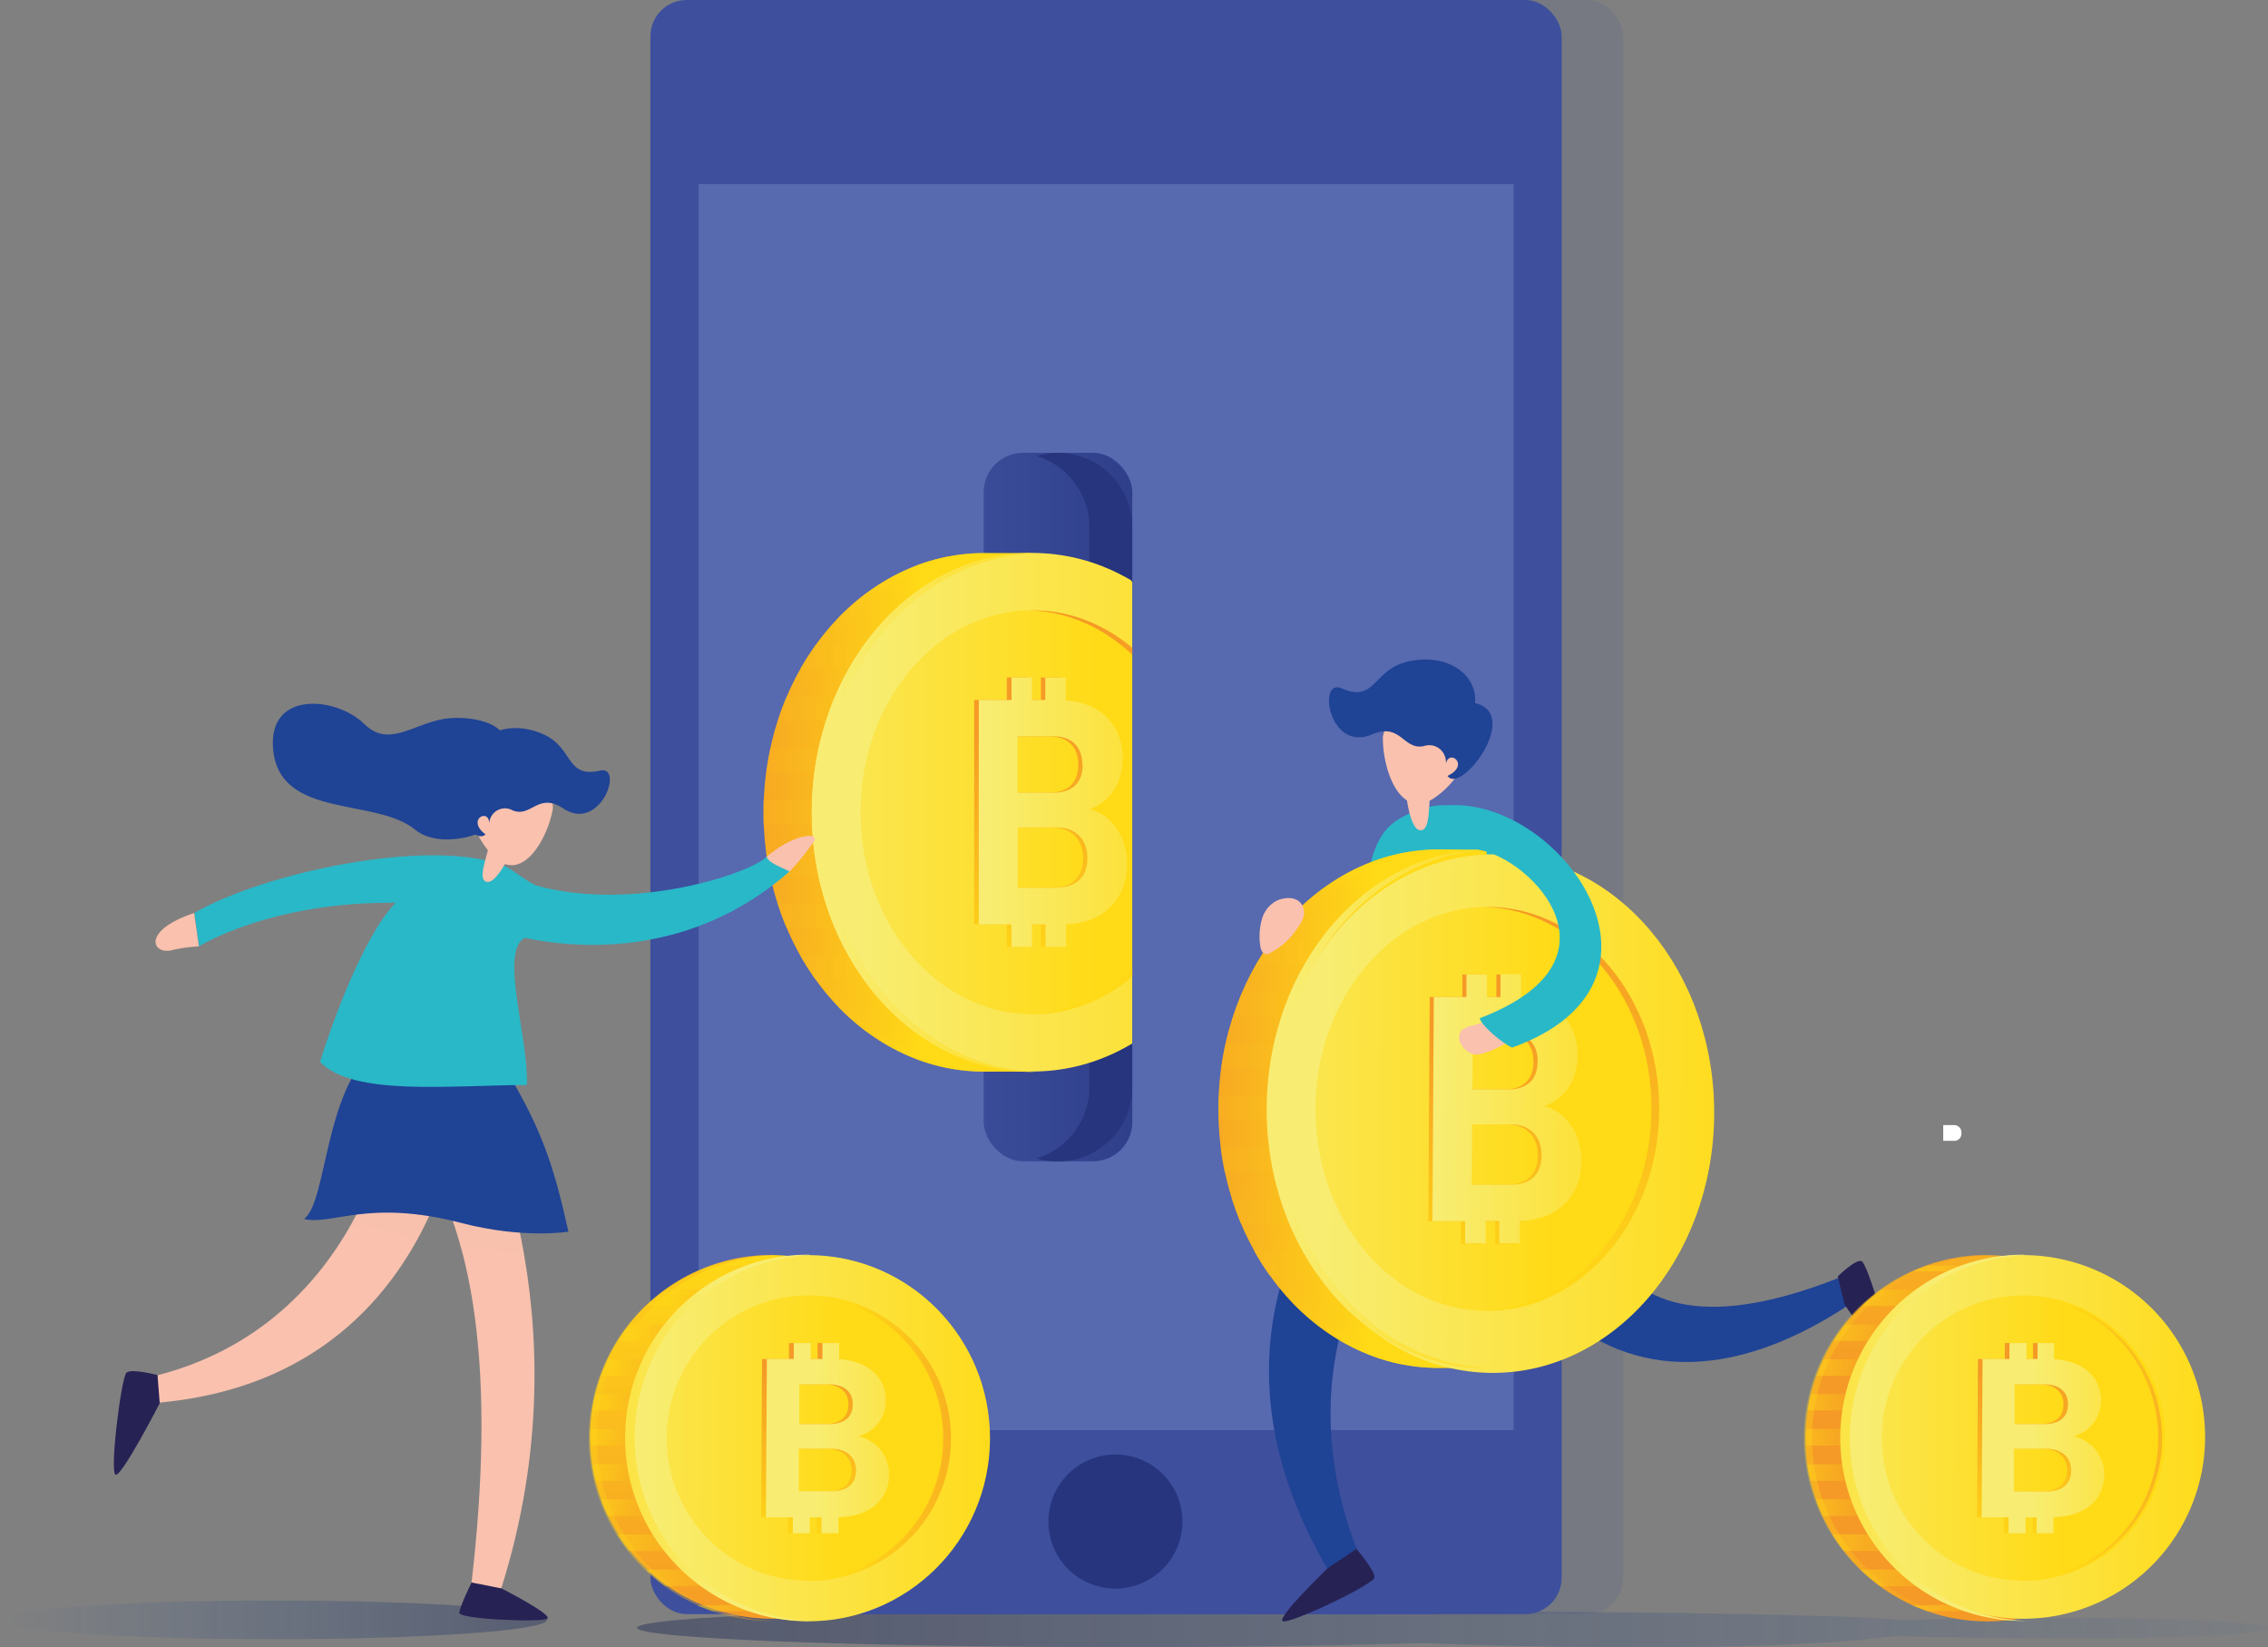 <svg xmlns="http://www.w3.org/2000/svg" xmlns:xlink="http://www.w3.org/1999/xlink" viewBox="0 0 386.8 280.84">
  <rect x="0" y="0" width="386.8" height="280.84" fill="#808080" stroke="none"/>
  <defs>
    <style>
      .cls-1 {
        fill: none;
      }

      .cls-2 {
        opacity: 0.5;
      }

      .cls-3 {
        fill: url(#Degradado_sin_nombre_9219);
      }

      .cls-4 {
        fill: url(#Degradado_sin_nombre_9218);
      }

      .cls-10, .cls-5 {
        fill: #1f4395;
      }

      .cls-5 {
        opacity: 0.1;
      }

      .cls-15, .cls-16, .cls-25, .cls-26, .cls-33, .cls-35, .cls-36, .cls-37, .cls-38, .cls-39, .cls-40, .cls-41, .cls-42, .cls-43, .cls-44, .cls-45, .cls-46, .cls-5, .cls-54, .cls-55, .cls-56, .cls-57, .cls-58, .cls-59, .cls-60, .cls-61, .cls-62, .cls-63, .cls-64, .cls-65 {
        isolation: isolate;
      }

      .cls-6 {
        fill: #3d4f9d;
      }

      .cls-7 {
        fill: #5769af;
      }

      .cls-8 {
        fill: url(#Degradado_sin_nombre_9217);
      }

      .cls-9 {
        fill: #27357e;
      }

      .cls-11 {
        fill: #272254;
      }

      .cls-12 {
        fill: #29b8c8;
      }

      .cls-13, .cls-33 {
        fill: #f9c1ae;
      }

      .cls-14 {
        fill: url(#Degradado_sin_nombre_61);
      }

      .cls-15, .cls-16, .cls-25, .cls-26, .cls-33, .cls-35, .cls-36, .cls-37, .cls-38, .cls-39, .cls-40, .cls-41, .cls-42, .cls-43, .cls-44, .cls-45, .cls-46, .cls-54, .cls-55, .cls-56, .cls-57, .cls-58, .cls-59, .cls-60, .cls-61, .cls-62, .cls-63, .cls-64, .cls-65 {
        opacity: 0.4;
      }

      .cls-15 {
        fill: url(#Degradado_sin_nombre_61-2);
      }

      .cls-16 {
        fill: url(#Degradado_sin_nombre_61-3);
      }

      .cls-17 {
        fill: url(#Degradado_sin_nombre_59);
      }

      .cls-18 {
        fill: url(#Degradado_sin_nombre_59-2);
      }

      .cls-19 {
        fill: url(#Degradado_sin_nombre_59-3);
      }

      .cls-20 {
        fill: url(#Degradado_sin_nombre_61-4);
      }

      .cls-21 {
        fill: url(#Degradado_sin_nombre_61-5);
      }

      .cls-22 {
        fill: url(#Degradado_sin_nombre_59-4);
      }

      .cls-23 {
        clip-path: url(#clip-path);
      }

      .cls-24 {
        fill: url(#Degradado_sin_nombre_61-6);
      }

      .cls-25 {
        fill: url(#Degradado_sin_nombre_61-7);
      }

      .cls-26 {
        fill: url(#Degradado_sin_nombre_61-8);
      }

      .cls-27 {
        fill: url(#Degradado_sin_nombre_59-5);
      }

      .cls-28 {
        fill: url(#Degradado_sin_nombre_59-6);
      }

      .cls-29 {
        fill: url(#Degradado_sin_nombre_59-7);
      }

      .cls-30 {
        fill: url(#Degradado_sin_nombre_61-9);
      }

      .cls-31 {
        fill: url(#Degradado_sin_nombre_61-10);
      }

      .cls-32 {
        fill: url(#Degradado_sin_nombre_59-8);
      }

      .cls-34 {
        fill: url(#Degradado_sin_nombre_61-11);
      }

      .cls-35 {
        fill: url(#Degradado_sin_nombre_61-12);
      }

      .cls-36 {
        fill: url(#Degradado_sin_nombre_61-13);
      }

      .cls-37 {
        fill: url(#Degradado_sin_nombre_61-14);
      }

      .cls-38 {
        fill: url(#Degradado_sin_nombre_61-15);
      }

      .cls-39 {
        fill: url(#Degradado_sin_nombre_61-16);
      }

      .cls-40 {
        fill: url(#Degradado_sin_nombre_61-17);
      }

      .cls-41 {
        fill: url(#Degradado_sin_nombre_61-18);
      }

      .cls-42 {
        fill: url(#Degradado_sin_nombre_61-19);
      }

      .cls-43 {
        fill: url(#Degradado_sin_nombre_61-20);
      }

      .cls-44 {
        fill: url(#Degradado_sin_nombre_61-21);
      }

      .cls-45 {
        fill: url(#Degradado_sin_nombre_61-22);
      }

      .cls-46 {
        fill: url(#Degradado_sin_nombre_61-23);
      }

      .cls-47 {
        fill: url(#Degradado_sin_nombre_59-9);
      }

      .cls-48 {
        fill: url(#Degradado_sin_nombre_59-10);
      }

      .cls-49 {
        fill: url(#Degradado_sin_nombre_59-11);
      }

      .cls-50 {
        fill: url(#Degradado_sin_nombre_61-24);
      }

      .cls-51 {
        fill: url(#Degradado_sin_nombre_61-25);
      }

      .cls-52 {
        fill: url(#Degradado_sin_nombre_62);
      }

      .cls-53 {
        fill: url(#Degradado_sin_nombre_61-26);
      }

      .cls-54 {
        fill: url(#Degradado_sin_nombre_61-27);
      }

      .cls-55 {
        fill: url(#Degradado_sin_nombre_61-28);
      }

      .cls-56 {
        fill: url(#Degradado_sin_nombre_61-29);
      }

      .cls-57 {
        fill: url(#Degradado_sin_nombre_61-30);
      }

      .cls-58 {
        fill: url(#Degradado_sin_nombre_61-31);
      }

      .cls-59 {
        fill: url(#Degradado_sin_nombre_61-32);
      }

      .cls-60 {
        fill: url(#Degradado_sin_nombre_61-33);
      }

      .cls-61 {
        fill: url(#Degradado_sin_nombre_61-34);
      }

      .cls-62 {
        fill: url(#Degradado_sin_nombre_61-35);
      }

      .cls-63 {
        fill: url(#Degradado_sin_nombre_61-36);
      }

      .cls-64 {
        fill: url(#Degradado_sin_nombre_61-37);
      }

      .cls-65 {
        fill: url(#Degradado_sin_nombre_61-38);
      }

      .cls-66 {
        fill: url(#Degradado_sin_nombre_59-12);
      }

      .cls-67 {
        fill: url(#Degradado_sin_nombre_59-13);
      }

      .cls-68 {
        fill: url(#Degradado_sin_nombre_59-14);
      }

      .cls-69 {
        fill: url(#Degradado_sin_nombre_61-39);
      }

      .cls-70 {
        fill: url(#Degradado_sin_nombre_61-40);
      }

      .cls-71 {
        fill: url(#Degradado_sin_nombre_62-2);
      }

      .cls-72 {
        fill: #fff;
      }
    </style>
    <linearGradient id="Degradado_sin_nombre_9219" data-name="Degradado sin nombre 9219" x1="416.22" y1="189.52" x2="66.78" y2="189.52" gradientTransform="matrix(1, 0, 0, -1, 0, 467.05)" gradientUnits="userSpaceOnUse">
      <stop offset="0" stop-color="#154d9c" stop-opacity="0"/>
      <stop offset="1" stop-color="#20234a"/>
    </linearGradient>
    <linearGradient id="Degradado_sin_nombre_9218" data-name="Degradado sin nombre 9218" x1="-0.9" y1="190.86" x2="114.29" y2="190.86" gradientTransform="matrix(1, 0, 0, -1, 0, 467.05)" gradientUnits="userSpaceOnUse">
      <stop offset="0.01" stop-color="#154d9c" stop-opacity="0"/>
      <stop offset="1" stop-color="#20234a"/>
    </linearGradient>
    <linearGradient id="Degradado_sin_nombre_9217" data-name="Degradado sin nombre 9217" x1="159.93" y1="329.45" x2="213.6" y2="329.45" gradientTransform="matrix(1, 0, 0, -1, 0, 467.05)" gradientUnits="userSpaceOnUse">
      <stop offset="0" stop-color="#3d4f9d"/>
      <stop offset="1" stop-color="#27357e"/>
    </linearGradient>
    <linearGradient id="Degradado_sin_nombre_61" data-name="Degradado sin nombre 61" x1="245.37" y1="339.67" x2="211.08" y2="339.67" gradientTransform="matrix(1, 0.01, 0.01, -1, -14.82, 526.12)" gradientUnits="userSpaceOnUse">
      <stop offset="0" stop-color="#ffda16"/>
      <stop offset="1" stop-color="#f59a26"/>
    </linearGradient>
    <linearGradient id="Degradado_sin_nombre_61-2" x1="241.98" y1="339.66" x2="212.03" y2="339.66" xlink:href="#Degradado_sin_nombre_61"/>
    <linearGradient id="Degradado_sin_nombre_61-3" x1="249.64" y1="339.68" x2="199.07" y2="339.68" xlink:href="#Degradado_sin_nombre_61"/>
    <linearGradient id="Degradado_sin_nombre_59" data-name="Degradado sin nombre 59" x1="309.78" y1="326.48" x2="234.43" y2="326.48" gradientTransform="matrix(0, 1, 1, 0, -72.84, -74.82)" gradientUnits="userSpaceOnUse">
      <stop offset="0" stop-color="#ffda16"/>
      <stop offset="1" stop-color="#f8ed72"/>
    </linearGradient>
    <linearGradient id="Degradado_sin_nombre_59-2" x1="269.47" y1="339.67" x2="230.99" y2="339.67" gradientTransform="matrix(1, 0.01, 0.01, -1, -14.82, 526.12)" xlink:href="#Degradado_sin_nombre_59"/>
    <linearGradient id="Degradado_sin_nombre_59-3" x1="276.01" y1="326.48" x2="207.66" y2="326.48" gradientTransform="matrix(0, 1, 1, 0, -72.83, -74.82)" xlink:href="#Degradado_sin_nombre_59"/>
    <linearGradient id="Degradado_sin_nombre_61-4" x1="279.34" y1="307.33" x2="279.34" y2="370.62" xlink:href="#Degradado_sin_nombre_61"/>
    <linearGradient id="Degradado_sin_nombre_61-5" x1="267.8" y1="310.92" x2="267.8" y2="353.03" xlink:href="#Degradado_sin_nombre_61"/>
    <linearGradient id="Degradado_sin_nombre_59-4" x1="296.85" y1="339.71" x2="256.61" y2="339.71" gradientTransform="matrix(1, 0.01, 0.01, -1, -14.82, 526.12)" xlink:href="#Degradado_sin_nombre_59"/>
    <clipPath id="clip-path">
      <path class="cls-1" d="M193.1,182.7V99.27c-12.11-20.6-23.76-42.18-66.94,0v83.44C149.91,237.24,171.64,214.52,193.1,182.7Z"/>
    </clipPath>
    <linearGradient id="Degradado_sin_nombre_61-6" x1="157.01" y1="328.55" x2="122.72" y2="328.55" gradientTransform="matrix(1, 0, 0, -1, 0, 467.05)" xlink:href="#Degradado_sin_nombre_61"/>
    <linearGradient id="Degradado_sin_nombre_61-7" x1="153.61" y1="328.56" x2="123.67" y2="328.56" gradientTransform="matrix(1, 0, 0, -1, 0, 467.05)" xlink:href="#Degradado_sin_nombre_61"/>
    <linearGradient id="Degradado_sin_nombre_61-8" x1="161.27" y1="328.56" x2="110.7" y2="328.56" gradientTransform="matrix(1, 0, 0, -1, 0, 467.05)" xlink:href="#Degradado_sin_nombre_61"/>
    <linearGradient id="Degradado_sin_nombre_59-5" x1="221.98" y1="328.56" x2="146.62" y2="328.56" gradientTransform="matrix(1, 0, 0, -1, 0, 467.05)" xlink:href="#Degradado_sin_nombre_59"/>
    <linearGradient id="Degradado_sin_nombre_59-6" x1="181.12" y1="328.49" x2="142.63" y2="328.49" gradientTransform="matrix(1, 0, 0, -1, 0, 467.05)" xlink:href="#Degradado_sin_nombre_59"/>
    <linearGradient id="Degradado_sin_nombre_59-7" x1="188.2" y1="328.56" x2="119.85" y2="328.56" gradientTransform="matrix(1, 0, 0, -1, 0, 467.05)" xlink:href="#Degradado_sin_nombre_59"/>
    <linearGradient id="Degradado_sin_nombre_61-9" x1="190.4" y1="297.3" x2="190.4" y2="360.59" gradientTransform="matrix(1, 0, 0, -1, 0, 467.05)" xlink:href="#Degradado_sin_nombre_61"/>
    <linearGradient id="Degradado_sin_nombre_61-10" x1="178.82" y1="300.9" x2="178.82" y2="343" gradientTransform="matrix(1, 0, 0, -1, 0, 467.05)" xlink:href="#Degradado_sin_nombre_61"/>
    <linearGradient id="Degradado_sin_nombre_59-8" x1="208.49" y1="328.57" x2="168.24" y2="328.57" gradientTransform="matrix(1, 0, 0, -1, 0, 467.05)" xlink:href="#Degradado_sin_nombre_59"/>
    <linearGradient id="Degradado_sin_nombre_61-11" x1="-16147.67" y1="241.5" x2="-16147.67" y2="178.03" gradientTransform="translate(10.39 -15900.78) rotate(-90.57)" xlink:href="#Degradado_sin_nombre_61"/>
    <linearGradient id="Degradado_sin_nombre_61-12" x1="-16115.75" y1="221.91" x2="-16147.47" y2="221.91" gradientTransform="translate(-15811.34 467.05) rotate(180)" xlink:href="#Degradado_sin_nombre_61"/>
    <linearGradient id="Degradado_sin_nombre_61-13" x1="-16131.91" y1="245.79" x2="-16145.05" y2="245.79" gradientTransform="translate(-15811.34 467.05) rotate(180)" xlink:href="#Degradado_sin_nombre_61"/>
    <linearGradient id="Degradado_sin_nombre_61-14" x1="-16121.59" y1="227.97" x2="-16129.98" y2="227.97" gradientTransform="translate(-15811.34 467.05) rotate(180)" xlink:href="#Degradado_sin_nombre_61"/>
    <linearGradient id="Degradado_sin_nombre_61-15" x1="-16126.19" y1="239.85" x2="-16135.46" y2="239.85" gradientTransform="translate(-15811.34 467.05) rotate(180)" xlink:href="#Degradado_sin_nombre_61"/>
    <linearGradient id="Degradado_sin_nombre_61-16" x1="-16140.98" y1="250.79" x2="-16155.47" y2="250.79" gradientTransform="translate(-15811.34 467.05) rotate(180)" xlink:href="#Degradado_sin_nombre_61"/>
    <linearGradient id="Degradado_sin_nombre_61-17" x1="-16123.19" y1="233.89" x2="-16132.01" y2="233.89" gradientTransform="translate(-15811.34 467.05) rotate(180)" xlink:href="#Degradado_sin_nombre_61"/>
    <linearGradient id="Degradado_sin_nombre_61-18" x1="-16121.54" y1="215.99" x2="-16129.87" y2="215.99" gradientTransform="translate(-15811.34 467.05) rotate(180)" xlink:href="#Degradado_sin_nombre_61"/>
    <linearGradient id="Degradado_sin_nombre_61-19" x1="-16140.75" y1="192.88" x2="-16155.02" y2="192.88" gradientTransform="translate(-15811.34 467.05) rotate(180)" xlink:href="#Degradado_sin_nombre_61"/>
    <linearGradient id="Degradado_sin_nombre_61-20" x1="-16123.08" y1="210.01" x2="-16131.81" y2="210.01" gradientTransform="translate(-15811.34 467.05) rotate(180)" xlink:href="#Degradado_sin_nombre_61"/>
    <linearGradient id="Degradado_sin_nombre_61-21" x1="-16121.09" y1="222" x2="-16129.06" y2="222" gradientTransform="translate(-15811.34 467.05) rotate(180)" xlink:href="#Degradado_sin_nombre_61"/>
    <linearGradient id="Degradado_sin_nombre_61-22" x1="-16126.67" y1="204.03" x2="-16138.57" y2="204.03" gradientTransform="translate(-15811.34 467.05) rotate(180)" xlink:href="#Degradado_sin_nombre_61"/>
    <linearGradient id="Degradado_sin_nombre_61-23" x1="-16131.69" y1="198.02" x2="-16144.68" y2="198.02" gradientTransform="translate(-15811.34 467.05) rotate(180)" xlink:href="#Degradado_sin_nombre_61"/>
    <linearGradient id="Degradado_sin_nombre_59-9" x1="-1133.38" y1="274.88" x2="-1186.59" y2="274.88" gradientTransform="matrix(1.17, 0.01, 0.01, -1, 1702.82, 531.5)" xlink:href="#Degradado_sin_nombre_59"/>
    <linearGradient id="Degradado_sin_nombre_59-10" x1="-16109.7" y1="221.92" x2="-16141.5" y2="221.92" gradientTransform="translate(-15811.34 467.05) rotate(180)" xlink:href="#Degradado_sin_nombre_59"/>
    <linearGradient id="Degradado_sin_nombre_59-11" x1="-1157.73" y1="269.14" x2="-1206.01" y2="269.14" gradientTransform="matrix(0, 1.17, 1, 0, 75.94, 1607.22)" xlink:href="#Degradado_sin_nombre_59"/>
    <linearGradient id="Degradado_sin_nombre_61-24" x1="-16163.03" y1="221.83" x2="-16191.95" y2="221.83" gradientTransform="translate(-15811.34 467.05) rotate(180)" xlink:href="#Degradado_sin_nombre_61"/>
    <linearGradient id="Degradado_sin_nombre_61-25" x1="-821.97" y1="259.78" x2="-821.97" y2="289.51" gradientTransform="matrix(1.17, 0.01, 0.01, -1, 1306.61, 531.5)" xlink:href="#Degradado_sin_nombre_61"/>
    <linearGradient id="Degradado_sin_nombre_62" data-name="Degradado sin nombre 62" x1="343.01" y1="221.85" x2="371.86" y2="221.85" gradientTransform="matrix(1, 0, 0, -1, 3.33, 467.05)" gradientUnits="userSpaceOnUse">
      <stop offset="0" stop-color="#f8ed72"/>
      <stop offset="1" stop-color="#ffda16"/>
    </linearGradient>
    <linearGradient id="Degradado_sin_nombre_61-26" x1="-15942.98" y1="253.88" x2="-15942.98" y2="190.41" gradientTransform="translate(-15811.34 467.05) rotate(180)" xlink:href="#Degradado_sin_nombre_61"/>
    <linearGradient id="Degradado_sin_nombre_61-27" x1="-15908.5" y1="221.91" x2="-15940.22" y2="221.91" gradientTransform="translate(-15811.34 467.05) rotate(180)" xlink:href="#Degradado_sin_nombre_61"/>
    <linearGradient id="Degradado_sin_nombre_61-28" x1="-15924.68" y1="245.79" x2="-15937.81" y2="245.79" gradientTransform="translate(-15811.34 467.05) rotate(180)" xlink:href="#Degradado_sin_nombre_61"/>
    <linearGradient id="Degradado_sin_nombre_61-29" x1="-15914.35" y1="227.97" x2="-15922.75" y2="227.97" gradientTransform="translate(-15811.34 467.05) rotate(180)" xlink:href="#Degradado_sin_nombre_61"/>
    <linearGradient id="Degradado_sin_nombre_61-30" x1="-15918.96" y1="239.85" x2="-15928.23" y2="239.85" gradientTransform="translate(-15811.34 467.05) rotate(180)" xlink:href="#Degradado_sin_nombre_61"/>
    <linearGradient id="Degradado_sin_nombre_61-31" x1="-15933.73" y1="250.79" x2="-15948.23" y2="250.79" gradientTransform="translate(-15811.34 467.05) rotate(180)" xlink:href="#Degradado_sin_nombre_61"/>
    <linearGradient id="Degradado_sin_nombre_61-32" x1="-15915.95" y1="233.89" x2="-15924.77" y2="233.89" gradientTransform="translate(-15811.34 467.05) rotate(180)" xlink:href="#Degradado_sin_nombre_61"/>
    <linearGradient id="Degradado_sin_nombre_61-33" x1="-15914.29" y1="215.99" x2="-15922.63" y2="215.99" gradientTransform="translate(-15811.34 467.05) rotate(180)" xlink:href="#Degradado_sin_nombre_61"/>
    <linearGradient id="Degradado_sin_nombre_61-34" x1="-15933.52" y1="192.88" x2="-15947.78" y2="192.88" gradientTransform="translate(-15811.34 467.05) rotate(180)" xlink:href="#Degradado_sin_nombre_61"/>
    <linearGradient id="Degradado_sin_nombre_61-35" x1="-15915.84" y1="210.01" x2="-15924.58" y2="210.01" gradientTransform="translate(-15811.34 467.05) rotate(180)" xlink:href="#Degradado_sin_nombre_61"/>
    <linearGradient id="Degradado_sin_nombre_61-36" x1="-15913.86" y1="222" x2="-15921.81" y2="222" gradientTransform="translate(-15811.34 467.05) rotate(180)" xlink:href="#Degradado_sin_nombre_61"/>
    <linearGradient id="Degradado_sin_nombre_61-37" x1="-15919.42" y1="204.03" x2="-15931.33" y2="204.03" gradientTransform="translate(-15811.34 467.05) rotate(180)" xlink:href="#Degradado_sin_nombre_61"/>
    <linearGradient id="Degradado_sin_nombre_61-38" x1="-15924.45" y1="198.02" x2="-15937.45" y2="198.02" gradientTransform="translate(-15811.34 467.05) rotate(180)" xlink:href="#Degradado_sin_nombre_61"/>
    <linearGradient id="Degradado_sin_nombre_59-12" x1="-1311.52" y1="268.34" x2="-1364.73" y2="268.34" gradientTransform="matrix(0, 1.17, 1, 0, -130.49, 1814.44)" xlink:href="#Degradado_sin_nombre_59"/>
    <linearGradient id="Degradado_sin_nombre_59-13" x1="-15902.45" y1="221.92" x2="-15934.26" y2="221.92" gradientTransform="translate(-15811.34 467.05) rotate(180)" xlink:href="#Degradado_sin_nombre_59"/>
    <linearGradient id="Degradado_sin_nombre_59-14" x1="-1335.4" y1="267.93" x2="-1383.66" y2="267.93" gradientTransform="matrix(0, 1.17, 1, 0, -130.09, 1814.46)" xlink:href="#Degradado_sin_nombre_59"/>
    <linearGradient id="Degradado_sin_nombre_61-39" x1="-15955.79" y1="221.83" x2="-15984.71" y2="221.83" gradientTransform="translate(-15811.34 467.05) rotate(180)" xlink:href="#Degradado_sin_nombre_61"/>
    <linearGradient id="Degradado_sin_nombre_61-40" x1="-999.1" y1="258.57" x2="-999.1" y2="288.31" gradientTransform="matrix(1.17, 0.01, 0.01, -1, 1306.61, 531.5)" xlink:href="#Degradado_sin_nombre_61"/>
    <linearGradient id="Degradado_sin_nombre_62-2" x1="135.77" y1="221.85" x2="164.61" y2="221.85" xlink:href="#Degradado_sin_nombre_62"/>
  </defs>
  <title>svg_primerbitcoin</title>
  <g id="Capa_2" data-name="Capa 2">
    <g id="ayuda">
      <g id="Capa_2-2" data-name="Capa 2">
        <g id="Header">
          <g class="cls-2">
            <path class="cls-3" d="M355.12,275.85c-7.38,0-25.31.15-30.7.39-9.33-1.18-71.6-1.74-81.86-1.32-14-.42-31.62-.69-50.71-.69-45.95,0-83.21,1.49-83.21,3.31s37.28,3.3,83.21,3.3c19.09,0,36.67-.26,50.71-.69,10.28.43,23.14.69,37.12.69,24.2,0,34-.77,43.77-1.88,5.52.27,23.84.42,31.67.42,17.5,0,31.68-.79,31.68-1.76S372.62,275.85,355.12,275.85Z"/>
            <path class="cls-4" d="M93.29,276.19c0,1.82-20.89,3.3-46.64,3.3S0,278,0,276.19s20.88-3.3,46.65-3.3S93.29,274.36,93.29,276.19Z"/>
          </g>
          <rect class="cls-5" x="137.82" width="139.02" height="275.21" rx="6.18"/>
          <rect class="cls-6" x="127.31" width="139.02" height="275.21" rx="6.18"/>
          <rect class="cls-6" x="110.93" width="139.02" height="275.21" rx="6.18"/>
          <rect class="cls-7" x="119.14" y="31.37" width="139.02" height="212.47"/>
          <rect class="cls-8" x="167.77" y="77.21" width="25.34" height="120.79" rx="6.69"/>
          <path class="cls-9" d="M180.47,77.21a12.38,12.38,0,0,0-3.68.55,12.66,12.66,0,0,1,9,12.12v95.49a12.7,12.7,0,0,1-9,12.13,12.66,12.66,0,0,0,16.31-12.13V89.88A12.66,12.66,0,0,0,180.47,77.21Z"/>
          <path class="cls-9" d="M201.66,259.39A11.43,11.43,0,1,1,190.23,248h.05A11.41,11.41,0,0,1,201.66,259.39Z"/>
          <path class="cls-10" d="M258.27,189.7l-14.14-7s-48.23,33.34-17.42,85.33a11.46,11.46,0,0,0,4.91-3.24C217.41,228.53,238.09,199.85,258.27,189.7Z"/>
          <path class="cls-10" d="M269.22,188.46c1.71,7-3.7,48.38,44.36,29.43l4.08,3c-47.46,33.54-71.25-16.19-63.87-35.12C249.41,173.6,269.22,188.46,269.22,188.46Z"/>
          <path class="cls-11" d="M314.58,222.41s6,9,7.14,8.23-3.21-15.24-4.24-15.62-4.06,2.62-4.06,2.62Z"/>
          <path class="cls-11" d="M231.34,264.1l-4.84,3.23s-8.61,8.28-7.78,9.06,15.61-6.23,15.69-7.43S231.34,264.1,231.34,264.1Z"/>
          <path class="cls-12" d="M251.93,138.79s-5.24-3.92-13.36.86-3.18,19.24-12.91,27.09C220.41,171,217,169.9,217,169.9l-1.35,7.52s2.7,3.66,13.73-2.8c8.9-5.19,7.85-14,8.58-20.36,1.8,8.34,4.37,24.11-3.66,35.75,5.95,5.89,20-2.34,35.59,4.25C274.09,168.78,264.11,145.7,251.93,138.79Z"/>
          <path class="cls-13" d="M235.85,125.54c-.14,5.48,2.87,14.33,8.64,10.6A15.06,15.06,0,0,0,251,126.05S241.57,103.88,235.85,125.54Z"/>
          <path class="cls-10" d="M246.6,130.17c.61-2.53,4.13.3.27,2.12,2.29,3.3,12.68-10.54,4.7-12.41.39-5.21-5.25-8.7-11.77-7-5.64,1.43-5.24,7-11,4.48-4.17-1.79-2.16,11,5.2,7.85,4.9-2.09,5.3,2.73,8.83,2a2.82,2.82,0,0,1,3.59,1.73A3,3,0,0,1,246.6,130.17Z"/>
          <path class="cls-13" d="M244.1,133.24c-.55,3.74,0,8.67-2,8.3s-2.67-8.52-2.31-8.65C241.26,132.94,242.69,133.05,244.1,133.24Z"/>
          <path class="cls-14" d="M253.05,233.28l.51-88.4-7.9-.06c-20.77-.12-37.73,19.61-37.87,44s16.59,44.3,37.36,44.42Z"/>
          <path class="cls-15" d="M209.94,188.82c.15-24.38,17.05-44,37.78-44h-2c-20.77-.12-37.73,19.61-37.87,44s16.59,44.3,37.36,44.42h2.14C226.57,233.12,209.81,213.23,209.94,188.82Z"/>
          <path class="cls-16" d="M225.59,151.52l8.24,0a35.78,35.78,0,0,0-4.47,4.14l-8.54,0A39.91,39.91,0,0,1,225.59,151.52Zm-8.18,37.34c0-.7,0-1.39.06-2.08l-9.61-.05c0,.68-.05,1.38-.05,2.08v2.08l9.6.05C217.42,190.28,217.41,189.56,217.41,188.86Zm5.88-24.37a45.92,45.92,0,0,1,2.48-4.15H217a44.64,44.64,0,0,0-2.7,4.15Zm-3.55,8.83c.42-1.42.9-2.81,1.43-4.16h-9.25c-.58,1.34-1.1,2.73-1.58,4.16Zm22,57.76-8.16-.05a33.3,33.3,0,0,0,5.28,1.55h0l11.55.07a26.09,26.09,0,0,1-8.75-1.59Zm-2.46-85.67A33.52,33.52,0,0,0,234,146.9h8.15a26.25,26.25,0,0,1,8.73-1.48l-11.54,0Zm-14.2,80.89,8.23,0a35,35,0,0,1-4.41-4.2l-8.54-.05a38.57,38.57,0,0,0,4.75,4.2Zm.25-8.83a42.34,42.34,0,0,1-2.43-4.17l-9.05-.06a42.56,42.56,0,0,0,2.63,4.19Zm-7-17.65c-.26-1.37-.47-2.76-.63-4.18l-9.56,0c.17,1.42.41,2.81.69,4.17Zm-.55-17.65c.17-1.42.4-2.8.68-4.16L209,178c-.3,1.36-.55,2.75-.74,4.16Zm3.06,26.48c-.52-1.36-1-2.75-1.39-4.17l-9.39-.06c.45,1.43,1,2.83,1.53,4.18Z"/>
          <ellipse class="cls-17" cx="253.64" cy="189.07" rx="44.21" ry="37.62" transform="matrix(0.01, -1, 1, 0.01, 63.12, 441.62)"/>
          <path class="cls-18" d="M217.65,188.86c.14-24.09,16.68-43.58,37.07-44h-.81c-20.77-.13-37.73,19.61-37.88,44s16.6,44.31,37.37,44.43h.81C233.81,232.64,217.51,213,217.65,188.86Z"/>
          <ellipse class="cls-19" cx="253.65" cy="189.07" rx="34.44" ry="29.31" transform="translate(63.13 441.63) rotate(-89.67)"/>
          <path class="cls-20" d="M253.85,154.63h-.64c15.88.5,28.56,15.83,28.44,34.6s-12.91,33.93-28.85,34.26h.66c16.18.1,29.43-15.25,29.5-34.27S270.05,154.72,253.85,154.63Z"/>
          <path class="cls-21" d="M269,197.92c0-4.49-2.63-8.51-6.4-9.29,3.26-1.19,5.71-4.07,5.74-8.73,0-5.37-3.4-9.4-9.65-9.81v-3.92h-3.49V170H252.9v-3.84h-3.5V170h-5.57l-.23,38.26h5.57v3.84h3.51v-3.84H255v3.84h3.49v-3.85C265.1,208,269,203.84,269,197.92ZM261.53,181c0,3.13-1.84,4.76-5,4.74h-6.11l.06-9.59h6.11c3.15,0,4.95,1.79,4.93,4.85Zm-4.46,21h-6.74l.07-10.3H257c3.25,0,5.29,2,5.27,5.29s-1.93,5-5.18,5Z"/>
          <path class="cls-22" d="M269.72,197.92c0-4.48-2.62-8.5-6.38-9.29,3.24-1.19,5.7-4.07,5.73-8.72,0-5.37-3.4-9.4-9.66-9.87v-3.92h-3.5V170H253.6v-3.83h-3.5V170h-5.57l-.23,38.21h5.58V212h3.5v-3.83h2.32V212h3.5v-3.85C265.8,208,269.72,203.84,269.72,197.92ZM262.23,181c0,3.12-1.84,4.76-5,4.74h-6.11l.06-9.59h6.11c3.16,0,5,1.78,4.95,4.85ZM257.77,202H251l.06-10.29h6.59c3.24,0,5.28,2,5.27,5.28s-1.93,5-5.17,5Z"/>
          <path class="cls-13" d="M253.12,174.26s-1.19.38-1.87.58a4.3,4.3,0,0,0-2,.84,2.07,2.07,0,0,0,0,2.44,3.54,3.54,0,0,0,2,1.62c1.33.39,4.37-1.16,5.84-2"/>
          <path class="cls-12" d="M247,137.31c19.14-1.23,41.78,30.19,10.88,41.31-1.81-.84-5.16-3.71-5.53-5,25.65-9.8,9-27.17-.22-28.75"/>
          <path class="cls-13" d="M222.23,154.67c-.69-1.78-2.68-1.74-4.06-1.28a4.91,4.91,0,0,0-2.89,3.13,10.56,10.56,0,0,0-.37,4.57c.06.67.33,1.51,1,1.6a1.26,1.26,0,0,0,.77-.24,12.15,12.15,0,0,0,3.67-2.94C221.3,158.2,222.93,156.46,222.23,154.67Z"/>
          <g class="cls-23">
            <g>
              <path class="cls-24" d="M175.74,182.71V94.3h-7.89c-20.78,0-37.63,19.79-37.63,44.2s16.85,44.22,37.63,44.22Z"/>
              <path class="cls-25" d="M132.41,138.49c0-24.37,16.79-44.14,37.53-44.2h-2c-20.78,0-37.63,19.79-37.63,44.2s16.85,44.22,37.63,44.22H170C149.2,182.71,132.41,162.91,132.41,138.49Z"/>
              <path class="cls-26" d="M147.79,101.1H156a35.67,35.67,0,0,0-4.44,4.16h-8.54A39.1,39.1,0,0,1,147.79,101.1Zm-8,37.39v-2.08h-9.59v4.17h9.59C139.84,139.88,139.82,139.2,139.82,138.49Zm5.71-24.39a46.92,46.92,0,0,1,2.45-4.17h-8.82a40.4,40.4,0,0,0-2.67,4.17ZM142,122.92c.42-1.43.89-2.82,1.42-4.16h-9.26c-.57,1.35-1.09,2.73-1.55,4.16Zm22.37,57.63h-8.15a33.51,33.51,0,0,0,5.28,1.52h11.59a26.19,26.19,0,0,1-8.72-1.52Zm-2.87-85.63a33.47,33.47,0,0,0-5.28,1.51h8.15a26.44,26.44,0,0,1,8.72-1.52H161.52Zm-13.73,81H156a35,35,0,0,1-4.44-4.17h-8.54a38.34,38.34,0,0,0,4.74,4.17Zm.19-8.83a46.92,46.92,0,0,1-2.45-4.17h-9.05a43.35,43.35,0,0,0,2.67,4.17Zm-7.11-17.65c-.26-1.37-.48-2.76-.64-4.17h-9.57q.28,2.12.72,4.17Zm-.64-17.66c.16-1.41.38-2.8.64-4.17h-9.44c-.3,1.37-.53,2.76-.72,4.17Zm3.21,26.48c-.53-1.35-1-2.73-1.42-4.16h-9.39c.46,1.42,1,2.81,1.55,4.16Z"/>
              <ellipse class="cls-27" cx="176.07" cy="138.49" rx="37.62" ry="44.21"/>
              <path class="cls-28" d="M140.07,138.49c0-24.1,16.41-43.68,36.81-44.14h-.81c-20.77,0-37.62,19.8-37.62,44.21s16.85,44.21,37.62,44.21h.81C156.48,182.18,140.07,162.59,140.07,138.49Z"/>
              <ellipse class="cls-29" cx="176.07" cy="138.49" rx="29.31" ry="34.44"/>
              <path class="cls-30" d="M176.07,104.05h-.65c15.89.42,28.66,15.7,28.66,34.42s-12.75,34-28.66,34.43h.65c16.19,0,29.31-15.42,29.31-34.45S192.24,104.05,176.07,104.05Z"/>
              <path class="cls-31" d="M191.49,147.25c0-4.48-2.67-8.49-6.44-9.25,3.25-1.21,5.68-4.11,5.68-8.76,0-5.37-3.45-9.38-9.7-9.81v-3.92h-3.5v3.84h-2.32v-3.84h-3.5v3.84h-5.57v38.26h5.57v3.84h3.5v-3.84h2.32v3.84H181v-3.86C187.63,157.37,191.49,153.17,191.49,147.25Zm-7.59-16.86c0,3.12-1.81,4.77-5,4.77h-6.11v-9.62h6.11C182.09,125.54,183.9,127.32,183.9,130.39Zm-4.34,21h-6.73V141.07h6.59c3.25,0,5.3,2,5.3,5.25S182.8,151.36,179.56,151.36Z"/>
              <path class="cls-32" d="M192.24,147.25c0-4.48-2.67-8.49-6.45-9.25,3.25-1.21,5.68-4.11,5.68-8.76,0-5.37-3.45-9.38-9.7-9.81v-3.92h-3.5v3.84H176v-3.84h-3.49v3.84h-5.58v38.26h5.58v3.84H176v-3.84h2.31v3.84h3.5v-3.86C188.32,157.37,192.24,153.17,192.24,147.25Zm-7.59-16.86c0,3.12-1.82,4.77-5,4.77h-6.11v-9.62h6.11c3.12,0,4.94,1.78,4.94,4.85Zm-4.35,21h-6.73V141.07h6.59c3.25,0,5.3,2,5.3,5.25s-1.93,5-5.19,5Z"/>
            </g>
          </g>
          <path class="cls-13" d="M69.8,194.06l11.34-6.73s19.28,36.35,4.35,83.49c-2.18.75-5.07-1-5.07-1C84.42,235.49,81.52,209.16,69.8,194.06Z"/>
          <path class="cls-33" d="M85.41,213.39c1.31.12,2.62.23,3.92.3-2.88-16.31-8.19-26.36-8.19-26.36L69.8,194a52.88,52.88,0,0,1,8.83,18.82A49.69,49.69,0,0,1,85.41,213.39Z"/>
          <path class="cls-11" d="M80.43,269.82l5.07,1s8.82,4.48,7.84,5.16-15.08.12-15-1S80.43,269.82,80.43,269.82Z"/>
          <path class="cls-13" d="M67.68,181.86l11.08,5.89S75,234.83,27.1,239.15a9.17,9.17,0,0,1-.2-4.68C56.89,226.75,67.21,198,67.68,181.86Z"/>
          <path class="cls-33" d="M70.88,211.76a65.46,65.46,0,0,0,7.85-24l-11.08-5.89a60.92,60.92,0,0,1-8,27.36C63.83,208.64,69.12,210.29,70.88,211.76Z"/>
          <path class="cls-11" d="M26.86,234.46l.38,4.79s-6.38,12.39-7.5,12.2.94-16.67,1.84-17.42S26.86,234.46,26.86,234.46Z"/>
          <path class="cls-13" d="M130.78,146.07c4.55-3.92,9-4.26,8.07-2.64a45.27,45.27,0,0,1-4.24,5.23s-4.28,2.79-4.75.66A3.28,3.28,0,0,1,130.78,146.07Z"/>
          <path class="cls-10" d="M63.75,179c-8.49,7.3-8,26.06-11.9,28.83,4.71,1.18,10.85-3.46,26.8.68C89.33,211.29,96.94,210,96.94,210c-2.25-10.17-4.18-16.44-9.41-25.5C82.49,175.72,63.75,179,63.75,179Z"/>
          <path class="cls-10" d="M85.69,125.12c-1.32-2.39-7-3.22-10.59-2.43-5.2,1.15-9,4.67-13,.73-4.7-4.64-16.53-5.8-15.51,4.44,1.18,11.84,17.45,8.06,24.23,13.61,2.17,1.79,5.47,1.9,8.23,1.38,1.53-.29,3-1,4.53-1.15,1.14-.07,2.28.23,3.44.27,1.55.06,3.25-.32,4.56.52"/>
          <path class="cls-13" d="M94.31,137.75c-.83,5.16-5.21,12.93-10,8.41a14.37,14.37,0,0,1-4.31-10.59S92.77,116.45,94.31,137.75Z"/>
          <path class="cls-10" d="M83.43,140.26c-.13-2.49-3.93-.47-.63,2-2.74,2.68-10-12.11-2.22-12.45.55-4.9,6.46-7.22,12.24-4.54,5,2.33,3.68,7.43,9.48,6.13,4.22-1,.09,10.65-6.26,6.43-4.25-2.83-5.44,1.62-8.59.35a2.68,2.68,0,0,0-4,2.12Z"/>
          <path class="cls-12" d="M130.78,146.07c-2.94,2.87-22.46,9.41-39,5-1.75-.46-4.49-3.06-6.26-3.64-13-4.56-40.53,1.41-52.37,8.22l.8,5.7s12.08-7.63,33.53-7.43c-5.65,5.82-11.16,21.43-12.9,27.13C60.19,187,77.1,185,89.85,185c.34-8-4.72-22.82-.36-25.09,10.07,2.1,28.8,3,45.12-11.28C134.83,148.47,130.81,147.18,130.78,146.07Z"/>
          <path class="cls-13" d="M33.11,155.67c-8.95,3-7.19,7.05-3.92,6.37a24.29,24.29,0,0,1,4.73-.67Z"/>
          <path class="cls-13" d="M83.88,142.27c-.66,3.54-2.67,7.84-.78,8.1s5.06-6.87,4.78-7.07A36.66,36.66,0,0,0,83.88,142.27Z"/>
          <ellipse class="cls-34" cx="338.91" cy="245.22" rx="31.22" ry="30.99" transform="translate(91.69 582.68) rotate(-89.66)"/>
          <path class="cls-35" d="M339.07,214h.5a31.2,31.2,0,0,0-.24,62.38h-.62a31.22,31.22,0,0,1,.36-62.44Z"/>
          <path class="cls-36" d="M328.64,219.87a26.36,26.36,0,0,0-3.18,2.79h-7.95a30.88,30.88,0,0,1,3.36-2.79Z"/>
          <path class="cls-37" d="M308.29,240.49a27.39,27.39,0,0,1,.55-2.81h6.57c-.2.92-.36,1.86-.49,2.81Z"/>
          <path class="cls-38" d="M320.55,225.8a31.71,31.71,0,0,0-1.77,2.82h-6.09a32.08,32.08,0,0,1,2-2.81Z"/>
          <path class="cls-39" d="M326.25,216.76a23.12,23.12,0,0,1,2.55-1h9.74a19.65,19.65,0,0,0-6.23,1Z"/>
          <path class="cls-40" d="M317.27,231.76c-.38.91-.72,1.85-1,2.81h-6.45a28,28,0,0,1,1.18-2.8Z"/>
          <path class="cls-41" d="M314.84,249.66c.11,1,.26,1.89.45,2.82h-6.55a28.64,28.64,0,0,1-.52-2.82Z"/>
          <path class="cls-42" d="M332,273.65a19.9,19.9,0,0,0,6.21,1.06h-9.49c-.88-.32-1.76-.66-2.6-1Z"/>
          <path class="cls-43" d="M316.12,255.63c.29,1,.62,1.91,1,2.82h-6.26a28.73,28.73,0,0,1-1.15-2.82Z"/>
          <path class="cls-44" d="M308,243.64h6.67v2.82H308c0-.48-.06-1-.06-1.45S308,244.1,308,243.64Z"/>
          <path class="cls-45" d="M320.9,261.62a31.57,31.57,0,0,0,1.74,2.83h-8.15a30.49,30.49,0,0,1-2-2.84Z"/>
          <path class="cls-46" d="M325.19,267.61a24.94,24.94,0,0,0,3.15,2.84h-7.67a31.52,31.52,0,0,1-3.36-2.84Z"/>
          <path class="cls-47" d="M376.07,245.38A31,31,0,1,1,345.26,214,31,31,0,0,1,376.07,245.38Z"/>
          <path class="cls-48" d="M345.25,214h.57a31.2,31.2,0,0,0-.2,62.37h-.74a31.22,31.22,0,1,1,.37-62.44Z"/>
          <ellipse class="cls-49" cx="345.08" cy="245.2" rx="24.32" ry="24.15" transform="translate(97.9 588.86) rotate(-89.67)"/>
          <path class="cls-50" d="M368.07,245.34a24.22,24.22,0,0,0-23.49-24.43h.65a24.33,24.33,0,0,1-.29,48.64h-.51A24.23,24.23,0,0,0,368.07,245.34Z"/>
          <path class="cls-51" d="M358.11,251.46a6.56,6.56,0,0,0-5.26-6.57,6.22,6.22,0,0,0,4.7-6.16c0-3.8-2.8-6.63-7.95-7V229h-2.88v2.72H344.8V229h-2.88v2.72h-4.59l-.16,27h4.59v2.71h2.89v-2.72h2v2.71h2.88v-2.73C354.89,258.58,358.09,255.64,358.11,251.46Zm-6.19-12c0,2.2-1.51,3.36-4.11,3.34h-5v-6.77h5c2.64,0,4.13,1.28,4.11,3.43Zm-3.65,14.78h-5.56l.05-7.26h5.43c2.68,0,4.35,1.42,4.34,3.73s-1.59,3.55-4.26,3.53Z"/>
          <path class="cls-52" d="M358.88,251.46a6.59,6.59,0,0,0-5.28-6.56,6.25,6.25,0,0,0,4.72-6.16c0-3.8-2.81-6.64-8-7V229H347.5v2.71h-1.9V229h-2.89v2.71h-4.59l-.15,27h4.59v2.72h2.88V258.7h1.9v2.71h2.88v-2.73C355.65,258.58,358.85,255.64,358.88,251.46Zm-6.19-12c0,2.21-1.51,3.36-4.11,3.35h-5v-6.77h5c2.64,0,4.12,1.27,4.11,3.42ZM349,254.3h-5.54V247h5.43c2.67,0,4.36,1.41,4.35,3.73S351.7,254.31,349,254.3Z"/>
          <path class="cls-53" d="M162.64,245.38A31,31,0,1,1,131.83,214,31,31,0,0,1,162.64,245.38Z"/>
          <path class="cls-54" d="M131.83,214h.49a31.2,31.2,0,0,0-.22,62.38h-.63a31.22,31.22,0,0,1,.36-62.44Z"/>
          <path class="cls-55" d="M121.4,219.87a24.73,24.73,0,0,0-3.17,2.79h-8a31.1,31.1,0,0,1,3.38-2.79Z"/>
          <path class="cls-56" d="M101,240.49c.15-1,.33-1.89.56-2.81h6.56c-.19.92-.35,1.86-.48,2.81Z"/>
          <path class="cls-57" d="M113.31,225.8a31.71,31.71,0,0,0-1.77,2.82h-6.09a30.06,30.06,0,0,1,2-2.81Z"/>
          <path class="cls-58" d="M119,216.76a24.08,24.08,0,0,1,2.56-1h9.73a19.36,19.36,0,0,0-6.22,1Z"/>
          <path class="cls-59" d="M110,231.76a29.37,29.37,0,0,0-1,2.81h-6.45a30.09,30.09,0,0,1,1.18-2.8Z"/>
          <path class="cls-60" d="M107.62,249.66c.12,1,.27,1.89.46,2.82h-6.55c-.22-.92-.39-1.86-.53-2.82Z"/>
          <path class="cls-61" d="M124.72,273.65a19.63,19.63,0,0,0,6.22,1.06h-9.51c-.88-.32-1.75-.66-2.6-1Z"/>
          <path class="cls-62" d="M108.87,255.63c.29,1,.63,1.91,1,2.82h-6.26a28.65,28.65,0,0,1-1.14-2.82Z"/>
          <path class="cls-63" d="M100.73,243.64h6.68v2.82h-6.67c0-.48-.07-1-.06-1.45S100.71,244.1,100.73,243.64Z"/>
          <path class="cls-64" d="M113.67,261.62a29.33,29.33,0,0,0,1.73,2.83h-8.16a32.54,32.54,0,0,1-2-2.84Z"/>
          <path class="cls-65" d="M118,267.61a26.4,26.4,0,0,0,3.14,2.84h-7.67a31.3,31.3,0,0,1-3.34-2.84Z"/>
          <ellipse class="cls-66" cx="137.85" cy="245.22" rx="31.22" ry="30.99" transform="translate(-108.18 381.61) rotate(-89.66)"/>
          <path class="cls-67" d="M138,214h.59a31.2,31.2,0,0,0-.22,62.37h-.72a31.22,31.22,0,1,1,.35-62.44h0Z"/>
          <ellipse class="cls-68" cx="137.85" cy="245.19" rx="24.32" ry="24.15" transform="translate(-108.14 381.63) rotate(-89.67)"/>
          <path class="cls-69" d="M160.85,245.34a24.21,24.21,0,0,0-23.54-24.43H138a24.32,24.32,0,0,1-.27,48.64h-.52A24.21,24.21,0,0,0,160.85,245.34Z"/>
          <path class="cls-70" d="M150.87,251.46a6.57,6.57,0,0,0-5.27-6.57,6.25,6.25,0,0,0,4.72-6.16c0-3.8-2.81-6.63-8-7V229h-2.88v2.72h-2V229h-2.88v2.72h-4.59l-.16,27h4.59v2.71h2.88v-2.72h2v2.71h2.89v-2.73C147.65,258.58,150.85,255.64,150.87,251.46Zm-6.18-12c0,2.2-1.52,3.36-4.11,3.34h-5v-6.77h5c2.62,0,4.12,1.28,4.11,3.43ZM141,254.29h-5.54V247h5.43c2.67,0,4.36,1.42,4.34,3.73s-1.55,3.55-4.23,3.53Z"/>
          <path class="cls-71" d="M151.63,251.46a6.56,6.56,0,0,0-5.27-6.56,6.23,6.23,0,0,0,4.71-6.16c0-3.8-2.8-6.64-7.95-7V229h-2.86v2.71h-2V229h-2.88v2.71h-4.59l-.16,27h4.59v2.72h2.88V258.7h2v2.71H143v-2.73C148.41,258.58,151.6,255.64,151.63,251.46Zm-6.19-12c0,2.21-1.51,3.36-4.11,3.35h-5v-6.77h5c2.64,0,4.13,1.27,4.11,3.42Zm-3.65,14.79h-5.56V247h5.43c2.68,0,4.35,1.41,4.34,3.73s-1.55,3.54-4.21,3.53Z"/>
          <path class="cls-72" d="M333.17,194.51h-1.76v-2.68h1.72a1.28,1.28,0,0,1,1.39,1.15v.23a1.24,1.24,0,0,1-1.14,1.31Z"/>
        </g>
      </g>
    </g>
  </g>
</svg>
